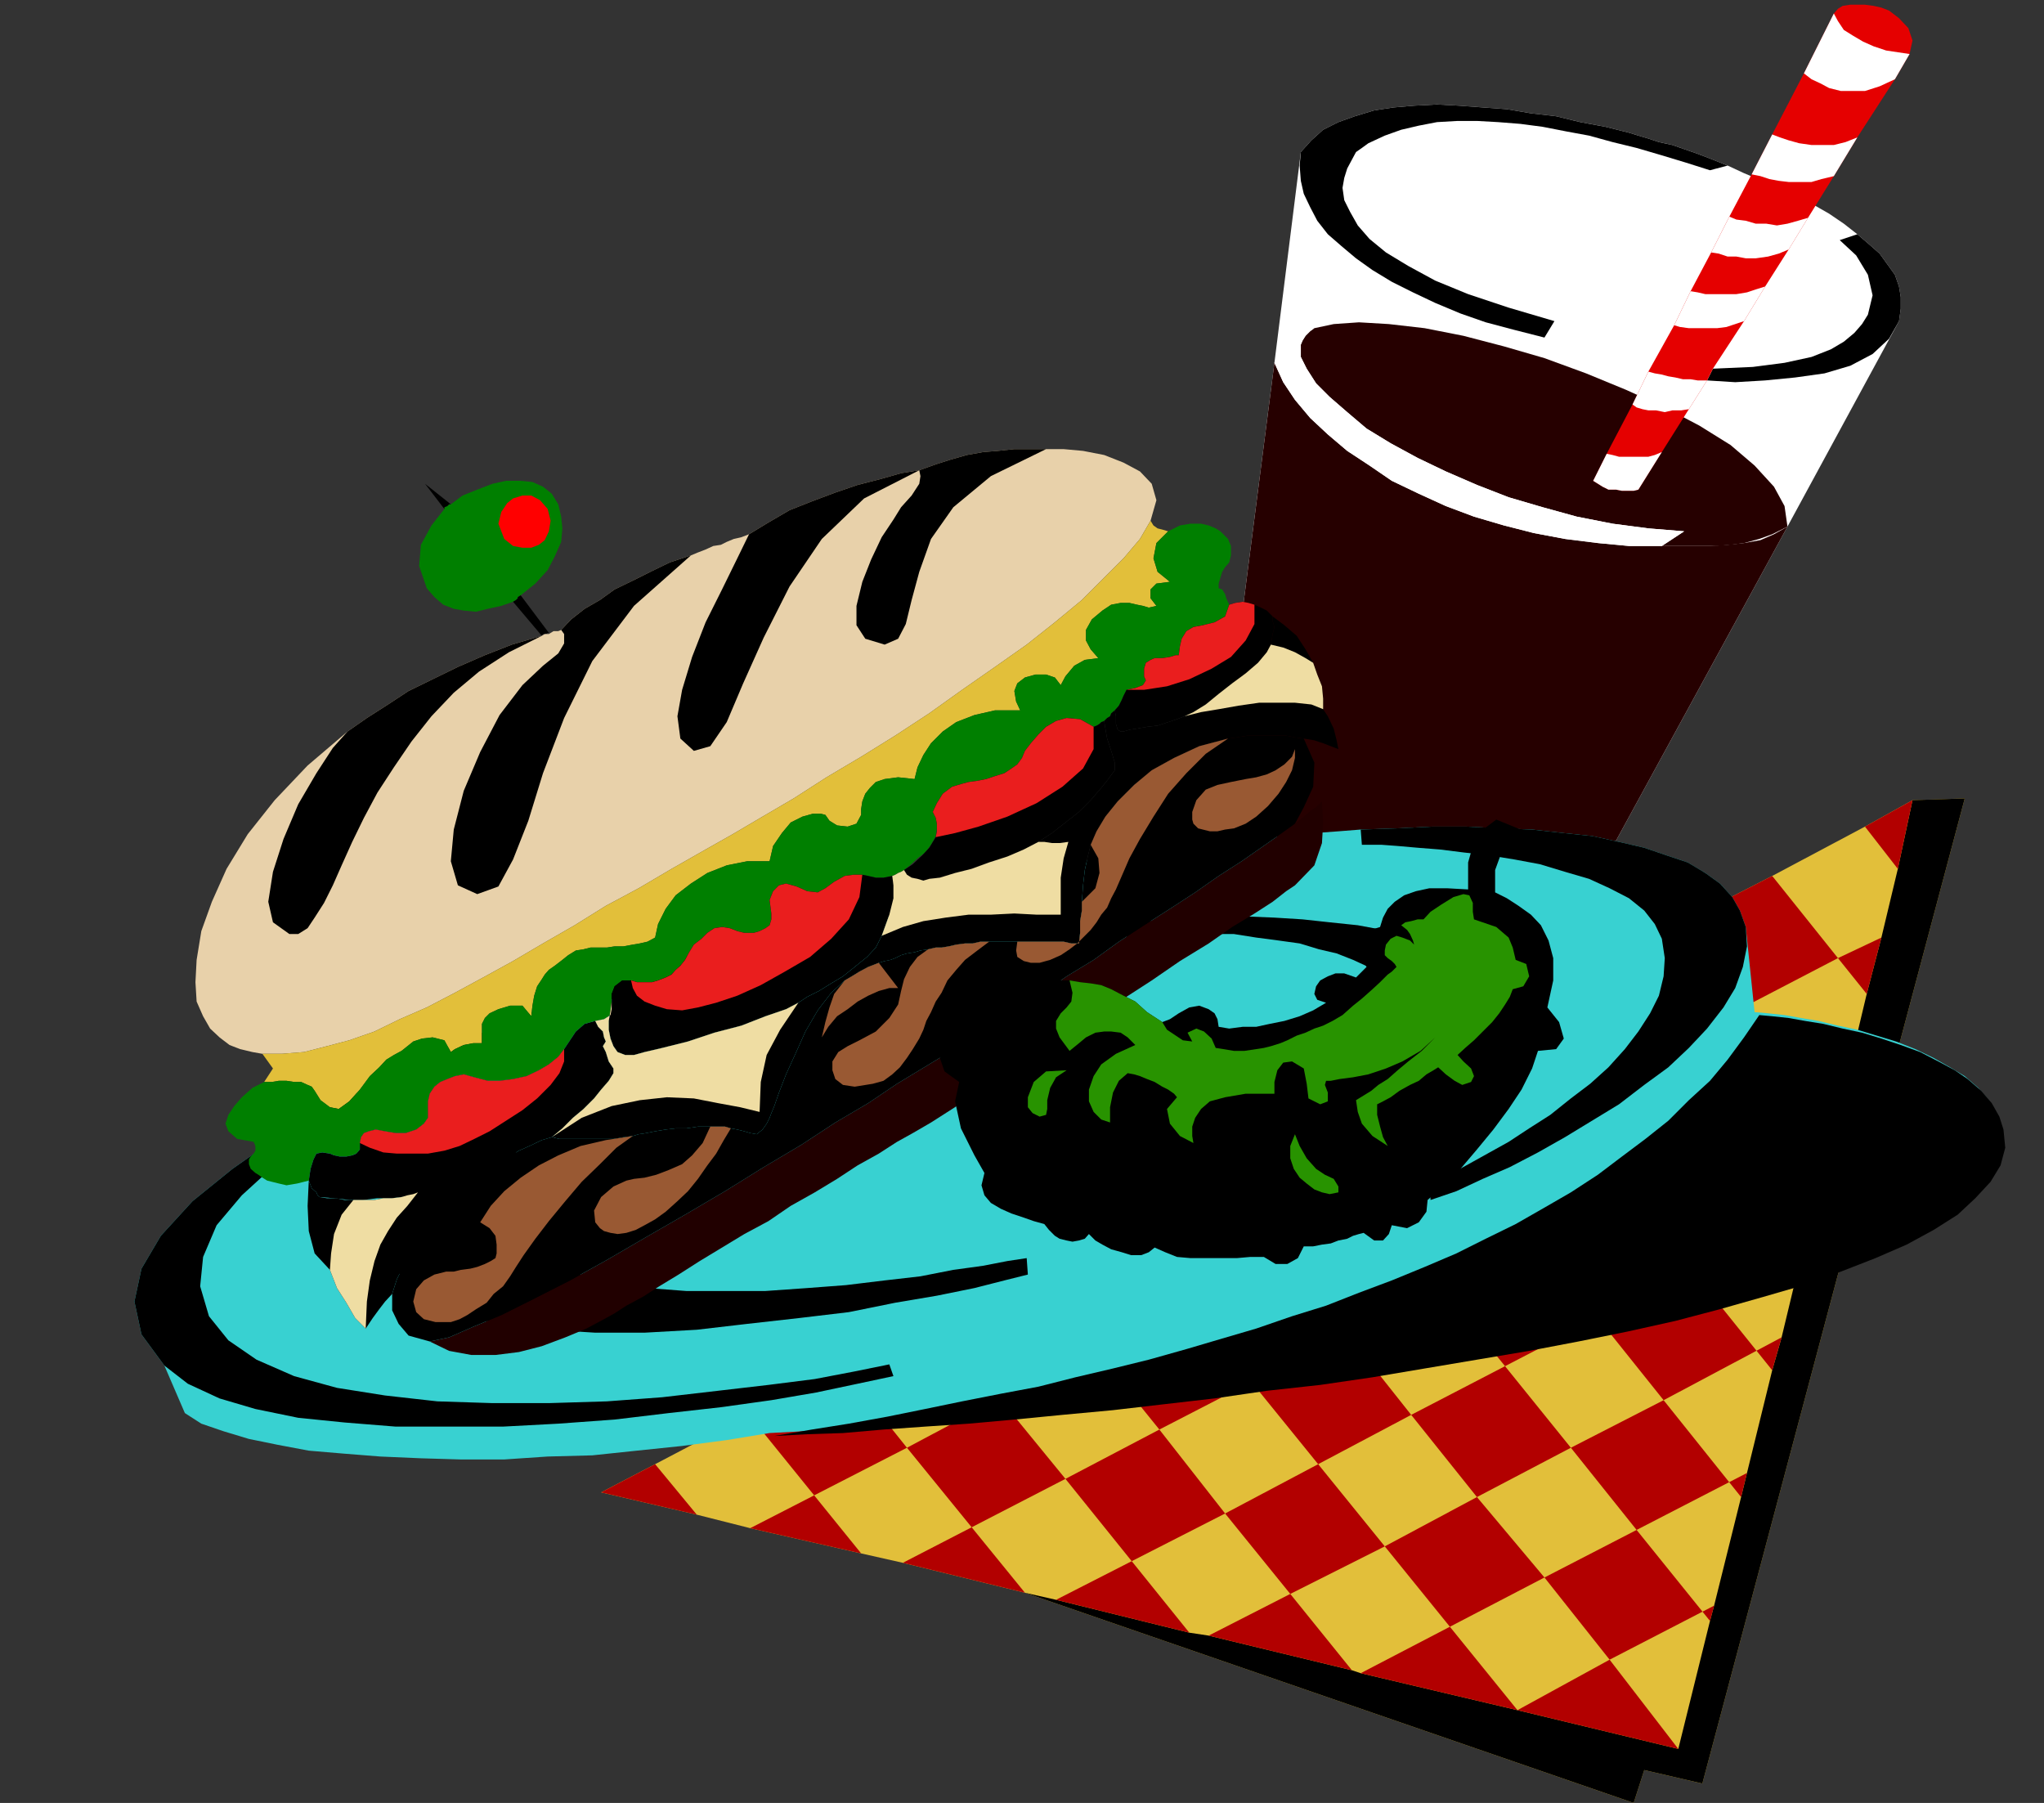 <?xml version="1.0" encoding="UTF-8" standalone="no"?>
<svg
   xmlns:ooo="http://xml.openoffice.org/svg/export"
   xmlns:dc="http://purl.org/dc/elements/1.1/"
   xmlns:cc="http://creativecommons.org/ns#"
   xmlns:rdf="http://www.w3.org/1999/02/22-rdf-syntax-ns#"
   xmlns:svg="http://www.w3.org/2000/svg"
   xmlns="http://www.w3.org/2000/svg"
   xmlns:sodipodi="http://sodipodi.sourceforge.net/DTD/sodipodi-0.dtd"
   xmlns:inkscape="http://www.inkscape.org/namespaces/inkscape"
   version="1.2"
   width="34.82mm"
   height="30.71mm"
   viewBox="0 0 3482 3071"
   preserveAspectRatio="xMidYMid"
   xml:space="preserve"
   id="svg229"
   sodipodi:docname="meal3.svg"
   style="fill-rule:evenodd;stroke-width:28.222;stroke-linejoin:round"
   inkscape:version="0.92.5 (2060ec1f9f, 2020-04-08)"><rect x="0" y="0" width="3482" height="3071" fill="#333333" stroke="none"/><sodipodi:namedview
   pagecolor="#ffffff"
   bordercolor="#666666"
   borderopacity="1"
   objecttolerance="10"
   gridtolerance="10"
   guidetolerance="10"
   inkscape:pageopacity="0"
   inkscape:pageshadow="2"
   inkscape:window-width="664"
   inkscape:window-height="487"
   id="namedview231"
   showgrid="false"
   inkscape:zoom="0.2102413"
   inkscape:cx="65.801576"
   inkscape:cy="58.015746"
   inkscape:window-x="0"
   inkscape:window-y="0"
   inkscape:window-maximized="0"
   inkscape:current-layer="svg229" />
 <defs
   class="ClipPathGroup"
   id="defs8">
  <clipPath
   id="presentation_clip_path"
   clipPathUnits="userSpaceOnUse">
   <rect
   x="0"
   y="0"
   width="21000"
   height="29700"
   id="rect2" />
  </clipPath>
  <clipPath
   id="presentation_clip_path_shrink"
   clipPathUnits="userSpaceOnUse">
   <rect
   x="21"
   y="29"
   width="20958"
   height="29641"
   id="rect5" />
  </clipPath>
 </defs>
 <defs
   class="TextShapeIndex"
   id="defs12">
  <g
   ooo:slide="id1"
   ooo:id-list="id3"
   id="g10" />
 </defs>
 <defs
   class="EmbeddedBulletChars"
   id="defs44">
  <g
   id="bullet-char-template-57356"
   transform="matrix(4.8828125e-4,0,0,-4.8828125e-4,0,0)">
   <path
   d="M 580,1141 1163,571 580,0 -4,571 Z"
   id="path14"
   inkscape:connector-curvature="0" />
  </g>
  <g
   id="bullet-char-template-57354"
   transform="matrix(4.8828125e-4,0,0,-4.8828125e-4,0,0)">
   <path
   d="M 8,1128 H 1137 V 0 H 8 Z"
   id="path17"
   inkscape:connector-curvature="0" />
  </g>
  <g
   id="bullet-char-template-10146"
   transform="matrix(4.8828125e-4,0,0,-4.8828125e-4,0,0)">
   <path
   d="M 174,0 602,739 174,1481 1456,739 Z M 1358,739 309,1346 659,739 Z"
   id="path20"
   inkscape:connector-curvature="0" />
  </g>
  <g
   id="bullet-char-template-10132"
   transform="matrix(4.8828125e-4,0,0,-4.8828125e-4,0,0)">
   <path
   d="M 2015,739 1276,0 H 717 l 543,543 H 174 v 393 h 1086 l -543,545 h 557 z"
   id="path23"
   inkscape:connector-curvature="0" />
  </g>
  <g
   id="bullet-char-template-10007"
   transform="matrix(4.8828125e-4,0,0,-4.8828125e-4,0,0)">
   <path
   d="m 0,-2 c -7,16 -16,29 -25,39 l 381,530 c -94,256 -141,385 -141,387 0,25 13,38 40,38 9,0 21,-2 34,-5 21,4 42,12 65,25 l 27,-13 111,-251 280,301 64,-25 24,25 c 21,-10 41,-24 62,-43 C 886,937 835,863 770,784 769,783 710,716 594,584 L 774,223 c 0,-27 -21,-55 -63,-84 l 16,-20 C 717,90 699,76 672,76 641,76 570,178 457,381 L 164,-76 c -22,-34 -53,-51 -92,-51 -42,0 -63,17 -64,51 -7,9 -10,24 -10,44 0,9 1,19 2,30 z"
   id="path26"
   inkscape:connector-curvature="0" />
  </g>
  <g
   id="bullet-char-template-10004"
   transform="matrix(4.8828125e-4,0,0,-4.8828125e-4,0,0)">
   <path
   d="M 285,-33 C 182,-33 111,30 74,156 52,228 41,333 41,471 c 0,78 14,145 41,201 34,71 87,106 158,106 53,0 88,-31 106,-94 l 23,-176 c 8,-64 28,-97 59,-98 l 735,706 c 11,11 33,17 66,17 42,0 63,-15 63,-46 V 965 c 0,-36 -10,-64 -30,-84 L 442,47 C 390,-6 338,-33 285,-33 Z"
   id="path29"
   inkscape:connector-curvature="0" />
  </g>
  <g
   id="bullet-char-template-9679"
   transform="matrix(4.8828125e-4,0,0,-4.8828125e-4,0,0)">
   <path
   d="M 813,0 C 632,0 489,54 383,161 276,268 223,411 223,592 c 0,181 53,324 160,431 106,107 249,161 430,161 179,0 323,-54 432,-161 108,-107 162,-251 162,-431 0,-180 -54,-324 -162,-431 C 1136,54 992,0 813,0 Z"
   id="path32"
   inkscape:connector-curvature="0" />
  </g>
  <g
   id="bullet-char-template-8226"
   transform="matrix(4.8828125e-4,0,0,-4.8828125e-4,0,0)">
   <path
   d="m 346,457 c -73,0 -137,26 -191,78 -54,51 -81,114 -81,188 0,73 27,136 81,188 54,52 118,78 191,78 73,0 134,-26 185,-79 51,-51 77,-114 77,-187 0,-75 -25,-137 -76,-188 -50,-52 -112,-78 -186,-78 z"
   id="path35"
   inkscape:connector-curvature="0" />
  </g>
  <g
   id="bullet-char-template-8211"
   transform="matrix(4.8828125e-4,0,0,-4.8828125e-4,0,0)">
   <path
   d="M -4,459 H 1135 V 606 H -4 Z"
   id="path38"
   inkscape:connector-curvature="0" />
  </g>
  <g
   id="bullet-char-template-61548"
   transform="matrix(4.8828125e-4,0,0,-4.8828125e-4,0,0)">
   <path
   d="m 173,740 c 0,163 58,303 173,419 116,115 255,173 419,173 163,0 302,-58 418,-173 116,-116 174,-256 174,-419 0,-163 -58,-303 -174,-418 C 1067,206 928,148 765,148 601,148 462,206 346,322 231,437 173,577 173,740 Z"
   id="path41"
   inkscape:connector-curvature="0" />
  </g>
 </defs>
 <g
   id="g49"
   transform="translate(-8759,-13314)">
  <g
   id="id2"
   class="Master_Slide">
   <g
   id="bg-id2"
   class="Background" />
   <g
   id="bo-id2"
   class="BackgroundObjects" />
  </g>
 </g>
 <g
   class="SlideGroup"
   id="g227"
   transform="translate(-8759,-13314)">
  <g
   id="g225">
   <g
   id="container-id1">
    <g
   id="id1"
   class="Slide"
   clip-path="url(#presentation_clip_path)">
     <g
   class="Page"
   id="g221">
      <g
   class="Graphic"
   id="g219">
       <g
   id="id3">
        <rect
   class="BoundingBox"
   x="8759"
   y="13314"
   width="3482"
   height="3071"
   id="rect51"
   style="fill:none;stroke:none" />
        <defs
   id="defs56">
         <clipPath
   id="clip_path_1"
   clipPathUnits="userSpaceOnUse">
          <path
   d="m 8759,13314 h 3481 v 3070 H 8759 Z"
   id="path53"
   inkscape:connector-curvature="0" />
         </clipPath>
        </defs>
        <g
   clip-path="url(#clip_path_1)"
   id="g216">
         <path
   d="m 10505,16027 -208,-51 -71,-16 -189,-43 -91,-23 -163,-38 92,-48 160,-84 157,-84 161,-84 157,-84 160,-84 158,-83 160,-84 155,-82 160,-84 158,-83 157,-84 160,-82 158,-84 81,-45 89,-3 -447,1678 -99,-23 -18,56 z"
   id="path58"
   inkscape:connector-curvature="0"
   style="fill:#e2bf3a;stroke:none" />
         <path
   d="m 11344,16227 -267,-63 -15,-5 -244,-59 -33,-5 -227,-56 -53,-12 1037,358 18,-56 99,23 447,-1678 -89,3 -25,117 -28,117 -25,96 -31,130 -23,84 -35,145 -18,68 -38,158 -16,56 -43,175 -10,41 -46,185 -7,26 -54,218 z"
   id="path60"
   inkscape:connector-curvature="0"
   style="fill:#000000;stroke:none" />
         <path
   d="m 10505,16027 -208,-51 277,-143 -112,-137 -158,84 z"
   id="path62"
   inkscape:connector-curvature="0"
   style="fill:#b20000;stroke:none" />
         <path
   d="m 9946,15894 -163,-38 92,-48 z"
   id="path64"
   inkscape:connector-curvature="0"
   style="fill:#b20000;stroke:none" />
         <path
   d="m 10226,15960 -189,-43 267,-137 -112,-140 -157,84 z"
   id="path66"
   inkscape:connector-curvature="0"
   style="fill:#b20000;stroke:none" />
         <path
   d="m 10510,15472 -157,84 109,140 318,-168 111,140 -157,81 z"
   id="path68"
   inkscape:connector-curvature="0"
   style="fill:#b20000;stroke:none" />
         <path
   d="m 10670,15388 158,-83 112,139 -160,84 z"
   id="path70"
   inkscape:connector-curvature="0"
   style="fill:#b20000;stroke:none" />
         <path
   d="m 10988,15221 155,-82 114,140 -317,165 112,140 157,-84 z"
   id="path72"
   inkscape:connector-curvature="0"
   style="fill:#b20000;stroke:none" />
         <path
   d="m 11303,15055 158,-83 112,139 -316,168 112,140 158,-84 z"
   id="path74"
   inkscape:connector-curvature="0"
   style="fill:#b20000;stroke:none" />
         <path
   d="m 11618,14888 160,-82 112,140 -317,165 111,140 161,-84 z"
   id="path76"
   inkscape:connector-curvature="0"
   style="fill:#b20000;stroke:none" />
         <path
   d="m 11992,14794 25,-117 -81,45 z"
   id="path78"
   inkscape:connector-curvature="0"
   style="fill:#b20000;stroke:none" />
         <path
   d="m 11939,15007 25,-96 -74,35 z"
   id="path80"
   inkscape:connector-curvature="0"
   style="fill:#b20000;stroke:none" />
         <path
   d="m 11832,15434 18,-68 -211,109 -112,-140 157,-84 z"
   id="path82"
   inkscape:connector-curvature="0"
   style="fill:#b20000;stroke:none" />
         <path
   d="m 11885,15221 23,-84 -63,30 z"
   id="path84"
   inkscape:connector-curvature="0"
   style="fill:#b20000;stroke:none" />
         <path
   d="m 11778,15648 16,-56 -201,107 -112,-140 158,-84 z"
   id="path86"
   inkscape:connector-curvature="0"
   style="fill:#b20000;stroke:none" />
         <path
   d="m 11725,15864 10,-41 -188,97 -112,-140 158,-81 z"
   id="path88"
   inkscape:connector-curvature="0"
   style="fill:#b20000;stroke:none" />
         <path
   d="m 11672,16075 7,-26 -178,92 -111,-140 157,-81 z"
   id="path90"
   inkscape:connector-curvature="0"
   style="fill:#b20000;stroke:none" />
         <path
   d="m 11481,15559 -318,165 112,140 160,-84 -226,-280 160,-81 z"
   id="path92"
   inkscape:connector-curvature="0"
   style="fill:#b20000;stroke:none" />
         <path
   d="m 11052,15584 111,140 -317,168 111,137 161,-81 -227,-280 z"
   id="path94"
   inkscape:connector-curvature="0"
   style="fill:#b20000;stroke:none" />
         <path
   d="m 11344,16227 -267,-63 313,-163 -115,-137 -157,84 z"
   id="path96"
   inkscape:connector-curvature="0"
   style="fill:#b20000;stroke:none" />
         <path
   d="m 11062,16159 -244,-59 139,-71 z"
   id="path98"
   inkscape:connector-curvature="0"
   style="fill:#b20000;stroke:none" />
         <path
   d="m 10558,16039 227,56 -211,-262 160,-84 112,143 z"
   id="path100"
   inkscape:connector-curvature="0"
   style="fill:#b20000;stroke:none" />
         <path
   d="m 11344,16227 274,66 -117,-152 z"
   id="path102"
   inkscape:connector-curvature="0"
   style="fill:#b20000;stroke:none" />
         <path
   d="m 10802,14928 128,-996 45,-359 18,-20 20,-18 26,-13 28,-10 33,-10 33,-5 35,-3 39,-2 38,2 40,3 41,3 41,7 43,5 41,10 43,8 40,10 16,5 17,5 18,6 23,5 20,7 23,8 26,10 25,10 28,13 31,13 28,12 30,13 28,15 28,16 25,17 23,18 21,18 17,15 13,18 13,18 7,20 3,18 v 20 l -3,21 -190,350 -475,870 -28,10 -33,5 -33,3 -36,2 -36,-2 -38,-5 -35,-8 -38,-8 -39,-12 -35,-13 -36,-15 -33,-18 -30,-21 -28,-22 -26,-23 z"
   id="path104"
   inkscape:connector-curvature="0"
   style="fill:#ffffff;stroke:none" />
         <path
   d="m 11590,14244 h 28 28 28 l 28,-2 28,-3 28,-5 23,-10 23,-13 -475,870 -28,10 -33,5 -33,3 -36,2 -36,-2 -38,-5 -35,-8 -38,-8 -39,-12 -35,-13 -36,-15 -33,-18 -30,-21 -28,-22 -26,-23 -23,-26 128,-996 15,33 20,30 26,31 30,28 33,28 38,25 38,26 46,22 46,21 48,18 51,15 51,13 53,10 56,7 53,5 z"
   id="path106"
   inkscape:connector-curvature="0"
   style="fill:#260000;stroke:none" />
         <path
   d="m 11590,14244 h 33 31 28 l 25,-2 23,-3 26,-7 22,-8 26,-13 -5,-35 -18,-33 -33,-36 -41,-35 -53,-33 -59,-31 -66,-30 -68,-28 -71,-26 -69,-20 -69,-18 -66,-13 -61,-7 -51,-3 -43,3 -33,7 -7,5 -8,8 -5,8 -3,7 v 21 l 10,20 16,25 23,23 30,26 33,28 41,25 46,25 48,23 53,23 54,21 58,17 58,16 61,12 61,8 61,5 z"
   id="path108"
   inkscape:connector-curvature="0"
   style="fill:#260000;stroke:none" />
         <path
   d="m 10930,13932 15,33 20,30 26,31 30,28 33,28 38,25 38,26 46,22 46,21 48,18 51,15 51,13 53,10 56,7 53,5 h 56 l 38,-25 -61,-5 -61,-8 -61,-12 -58,-16 -58,-17 -54,-21 -53,-23 -48,-23 -46,-25 -41,-25 -33,-28 -30,-26 -23,-23 -16,-25 -10,-20 v -21 l 3,-7 5,-8 8,-8 7,-5 -18,8 -20,10 -18,18 z"
   id="path110"
   inkscape:connector-curvature="0"
   style="fill:#ffffff;stroke:none" />
         <path
   d="m 10975,13573 18,-20 20,-18 26,-13 28,-10 33,-10 33,-5 35,-3 39,-2 38,2 40,3 41,3 41,7 43,5 41,10 43,8 40,10 16,5 17,5 18,6 23,5 20,7 23,8 26,10 25,10 -30,8 -41,-13 -43,-13 -41,-12 -41,-10 -40,-11 -38,-7 -41,-8 -38,-5 -38,-3 -36,-2 h -33 l -35,2 -31,6 -30,7 -28,10 -28,13 -11,8 -10,7 -7,13 -8,15 -5,16 -3,17 3,21 10,20 13,23 20,23 28,23 38,23 46,25 56,23 69,23 78,23 -17,28 -51,-13 -49,-13 -43,-15 -43,-18 -38,-18 -36,-18 -33,-20 -28,-20 -25,-21 -23,-20 -18,-23 -12,-23 -11,-23 -5,-22 -2,-26 z"
   id="path112"
   inkscape:connector-curvature="0"
   style="fill:#000000;stroke:none" />
         <path
   d="m 11667,13962 10,-20 68,-3 54,-7 46,-10 33,-13 22,-13 18,-15 13,-15 10,-16 8,-33 -8,-35 -20,-33 -28,-26 30,-10 21,18 17,15 13,18 13,18 7,20 3,18 v 20 l -3,21 -17,30 -28,26 -38,20 -44,13 -50,7 -51,5 -51,3 z"
   id="path114"
   inkscape:connector-curvature="0"
   style="fill:#000000;stroke:none" />
         <path
   d="m 11473,14133 23,-46 44,-84 27,-56 44,-79 28,-58 35,-66 31,-61 38,-72 35,-68 54,-104 51,-102 7,-8 8,-5 13,-2 h 12 13 l 15,2 13,3 13,5 17,13 16,17 7,21 -5,23 -25,43 -64,99 -40,66 -44,71 -33,54 -40,63 -36,59 -53,81 -10,20 -31,49 -46,73 -40,64 -8,2 h -10 -10 l -10,-2 h -13 l -10,-5 -8,-5 z"
   id="path116"
   inkscape:connector-curvature="0"
   style="fill:#e50000;stroke:none" />
         <path
   d="m 11883,13337 -51,102 13,10 15,7 15,8 20,5 h 21 20 l 25,-8 26,-12 25,-43 -20,-3 -20,-3 -21,-7 -18,-8 -17,-10 -16,-10 -10,-15 z"
   id="path118"
   inkscape:connector-curvature="0"
   style="fill:#ffffff;stroke:none" />
         <path
   d="m 11923,13548 -40,66 -21,5 -17,5 h -18 -21 l -17,-2 -16,-3 -15,-5 -15,-3 35,-68 13,5 15,5 18,5 21,3 h 17 21 l 20,-5 z"
   id="path120"
   inkscape:connector-curvature="0"
   style="fill:#ffffff;stroke:none" />
         <path
   d="m 11766,13802 -16,5 -15,5 -18,3 h -17 -18 -18 l -13,-3 -12,-2 -28,58 10,3 15,2 h 15 16 17 l 16,-2 15,-5 15,-5 z"
   id="path122"
   inkscape:connector-curvature="0"
   style="fill:#ffffff;stroke:none" />
         <path
   d="m 11839,13685 -17,5 -18,5 -18,3 -18,-3 h -18 l -17,-5 -16,-2 -12,-5 -31,61 13,2 15,5 h 15 l 16,3 h 17 l 21,-3 18,-5 17,-7 z"
   id="path124"
   inkscape:connector-curvature="0"
   style="fill:#ffffff;stroke:none" />
         <path
   d="m 11667,13962 -31,49 -13,2 h -15 l -13,3 -15,-3 h -13 l -10,-2 -10,-3 -7,-5 27,-56 11,3 12,2 11,3 12,2 13,3 h 13 l 12,2 z"
   id="path126"
   inkscape:connector-curvature="0"
   style="fill:#ffffff;stroke:none" />
         <path
   d="m 11590,14084 -40,64 -8,2 h -10 -10 l -10,-2 h -13 l -10,-5 -8,-5 -8,-5 23,-46 10,2 11,3 h 12 13 13 12 l 11,-3 z"
   id="path128"
   inkscape:connector-curvature="0"
   style="fill:#ffffff;stroke:none" />
         <path
   d="m 9039,15640 -39,-53 -12,-56 12,-56 33,-56 54,-59 68,-55 84,-59 94,-53 102,-54 109,-51 115,-48 114,-43 114,-41 110,-35 104,-31 94,-25 28,-8 28,-7 30,-8 33,-5 34,-8 33,-7 35,-6 36,-7 35,-8 38,-5 39,-8 38,-7 38,-5 38,-5 41,-8 38,-5 40,-5 41,-5 41,-3 40,-5 38,-2 41,-5 41,-3 38,-3 61,-2 61,-3 h 58 l 59,3 53,2 54,6 48,5 46,10 43,10 38,13 36,12 30,18 25,18 21,23 13,23 10,28 15,145 23,2 28,3 28,5 30,5 33,8 33,7 33,10 33,10 33,13 31,15 28,16 25,15 23,20 18,21 13,22 7,23 3,31 -10,30 -16,28 -25,28 -33,28 -38,26 -48,25 -54,23 -58,23 -64,23 -68,20 -74,20 -76,21 -82,18 -81,17 -86,16 -89,15 -87,15 -91,15 -89,13 -89,10 -92,13 -86,10 -87,10 -86,8 -81,8 -79,7 -74,5 -71,5 -69,5 -61,3 -56,3 -73,12 -76,10 -77,8 -76,8 -76,2 -74,5 h -74 l -68,-2 -69,-3 -63,-5 -59,-5 -53,-10 -49,-10 -43,-13 -38,-13 -28,-18 z"
   id="path130"
   inkscape:connector-curvature="0"
   style="fill:#38d1d1;stroke:none" />
         <path
   d="m 11756,15043 22,2 28,3 28,5 31,5 33,8 33,7 33,10 33,11 33,12 31,16 28,15 22,15 23,20 18,21 13,23 7,22 3,31 -8,30 -17,28 -26,28 -30,28 -41,26 -46,25 -53,23 -59,23 -63,23 -69,20 -74,21 -76,20 -81,18 -84,17 -84,16 -89,15 -89,15 -89,15 -89,13 -91,10 -89,13 -87,10 -86,10 -86,8 -82,8 -78,7 -74,5 -71,5 -69,6 -61,2 -56,3 64,-11 63,-10 66,-12 64,-13 63,-13 66,-13 64,-12 63,-16 64,-15 61,-15 64,-18 61,-18 58,-17 61,-21 58,-18 56,-22 56,-21 56,-23 54,-23 50,-25 51,-25 49,-28 45,-26 46,-30 41,-31 40,-30 39,-31 35,-35 36,-33 30,-36 28,-38 z"
   id="path132"
   inkscape:connector-curvature="0"
   style="fill:#000000;stroke:none" />
         <path
   d="m 9039,15640 -39,-53 -12,-56 12,-56 33,-56 54,-59 68,-55 84,-59 94,-53 102,-54 109,-51 115,-48 114,-43 114,-41 110,-35 104,-31 94,-25 28,-8 28,-7 30,-8 33,-5 34,-8 33,-7 35,-6 36,-7 -8,30 -91,18 -102,23 -107,28 -112,30 -114,36 -114,41 -112,40 -107,46 -104,46 -94,51 -84,48 -74,51 -58,53 -43,51 -23,54 -5,50 15,51 33,41 48,33 64,28 73,20 82,13 89,10 94,3 h 96 l 99,-3 94,-7 95,-11 86,-10 79,-10 68,-13 59,-12 7,20 -61,13 -71,15 -76,13 -86,12 -89,10 -92,11 -96,7 -94,5 h -92 -91 l -87,-7 -79,-8 -73,-15 -61,-18 -54,-25 z"
   id="path134"
   inkscape:connector-curvature="0"
   style="fill:#000000;stroke:none" />
         <path
   d="m 11077,14727 61,-2 61,-3 h 58 l 59,3 53,2 54,6 48,5 46,10 43,10 38,13 36,12 30,18 25,18 21,23 13,23 10,28 2,33 -7,35 -13,36 -20,33 -28,36 -31,33 -35,33 -41,30 -43,33 -46,28 -46,28 -46,26 -48,25 -46,20 -45,21 -44,15 -2,-25 30,-16 33,-18 36,-20 36,-20 35,-23 36,-23 35,-28 33,-25 31,-28 28,-31 23,-30 20,-31 15,-30 8,-33 2,-31 -5,-33 -12,-25 -18,-23 -26,-21 -33,-17 -35,-16 -41,-12 -43,-13 -43,-8 -43,-7 -44,-5 -40,-5 -38,-3 -34,-3 -27,-2 h -21 -13 z"
   id="path136"
   inkscape:connector-curvature="0"
   style="fill:#000000;stroke:none" />
         <path
   d="m 9760,15129 -61,31 -63,35 -64,41 -58,43 -48,46 -36,46 -13,48 10,48 28,38 44,28 53,23 66,15 74,8 81,5 h 84 l 89,-5 86,-10 89,-10 84,-10 79,-16 71,-12 64,-13 51,-13 40,-10 -2,-28 -33,5 -41,8 -51,7 -56,11 -61,7 -66,8 -66,5 -71,5 h -69 -66 l -66,-5 -58,-8 -56,-15 -46,-18 -41,-25 -28,-31 -17,-38 v -40 l 10,-36 23,-38 25,-33 30,-28 31,-23 25,-15 z"
   id="path138"
   inkscape:connector-curvature="0"
   style="fill:#000000;stroke:none" />
         <path
   d="m 10683,14888 33,-5 36,-3 40,-3 h 43 l 46,-2 49,2 48,3 46,5 48,5 43,8 43,7 38,13 33,13 28,15 23,15 16,21 10,23 2,25 -2,28 -10,33 -21,33 -28,33 -40,33 -54,33 -28,-10 26,-20 20,-23 13,-23 7,-23 3,-23 -3,-25 -7,-23 -13,-26 -10,-15 -13,-13 -18,-12 -17,-13 -23,-13 -26,-12 -28,-11 -30,-7 -33,-10 -36,-5 -38,-5 -38,-6 h -43 -46 -46 l -48,6 z"
   id="path140"
   inkscape:connector-curvature="0"
   style="fill:#000000;stroke:none" />
         <path
   d="m 9516,14181 v -3 l 5,-2 3,-3 h 3 l 20,-15 25,-10 26,-10 23,-5 h 25 l 20,2 18,8 15,12 11,18 5,21 2,20 -2,23 -11,25 -12,23 -21,23 -25,20 -5,3 v 2 l -3,3 -5,3 -20,7 -23,5 -20,5 -21,-2 -17,-3 -18,-7 -15,-13 -13,-15 -13,-38 3,-36 18,-33 z"
   id="path142"
   inkscape:connector-curvature="0"
   style="fill:#007f00;stroke:none" />
         <path
   d="m 9618,14232 -10,-26 5,-20 10,-15 10,-8 16,-5 h 15 l 15,8 13,15 5,20 -3,18 -7,15 -10,8 -13,5 h -15 l -16,-3 z"
   id="path144"
   inkscape:connector-curvature="0"
   style="fill:#ff0000;stroke:none" />
         <path
   d="m 9633,14339 5,-3 3,-3 v -2 l 5,-3 48,64 h -2 l -3,2 h -5 l -2,3 z"
   id="path146"
   inkscape:connector-curvature="0"
   style="fill:#000000;stroke:none" />
         <path
   d="m 9527,14173 h -3 l -3,3 -5,2 v 3 l -33,-43 z"
   id="path148"
   inkscape:connector-curvature="0"
   style="fill:#000000;stroke:none" />
         <path
   d="m 9351,14560 33,-23 36,-23 35,-23 41,-20 43,-21 46,-20 46,-18 51,-15 5,-3 h 2 5 l 3,-2 5,-3 h 2 6 l 5,-2 17,-18 23,-18 26,-15 25,-18 31,-15 30,-15 33,-16 36,-12 12,-5 13,-5 13,-6 13,-2 10,-5 12,-5 13,-3 13,-5 33,-20 36,-21 38,-15 40,-15 38,-13 39,-10 35,-10 31,-5 28,-10 25,-8 28,-8 28,-5 25,-2 28,-3 h 26 28 30 l 33,3 36,7 33,13 28,15 20,21 8,28 -10,35 -18,31 -28,33 -33,33 -38,38 -46,38 -48,38 -54,38 -56,39 -56,40 -58,38 -58,36 -59,35 -56,36 -53,31 -51,30 -46,26 -58,33 -56,33 -56,30 -53,33 -54,31 -51,30 -51,28 -48,26 -48,25 -46,20 -43,21 -43,15 -38,10 -39,10 -38,3 h -33 l -17,-3 -21,-5 -18,-7 -17,-13 -16,-15 -12,-21 -11,-25 -2,-33 2,-38 8,-49 18,-50 25,-56 36,-59 46,-58 56,-59 z"
   id="path150"
   inkscape:connector-curvature="0"
   style="fill:#e8d1aa;stroke:none" />
         <path
   d="m 9491,15599 33,-7 41,-18 48,-20 56,-28 61,-31 63,-35 67,-39 66,-38 68,-40 66,-41 64,-38 58,-38 56,-33 49,-33 43,-26 33,-20 28,-18 30,-20 36,-21 38,-25 41,-25 40,-28 46,-28 43,-31 43,-28 44,-28 43,-28 40,-28 39,-25 33,-23 33,-23 25,-18 15,-12 13,-11 10,-7 8,-8 2,36 -2,35 -13,38 -33,34 -15,10 -23,18 -31,20 -38,23 -40,28 -49,30 -48,33 -51,33 -51,33 -53,33 -51,33 -48,33 -46,28 -40,26 -36,23 -31,18 -27,15 -31,20 -36,20 -35,23 -38,23 -41,23 -38,26 -41,22 -38,23 -38,23 -36,23 -33,20 -28,18 -28,15 -20,13 -18,10 -30,16 -36,15 -40,15 -39,10 -40,5 h -41 l -38,-7 z"
   id="path152"
   inkscape:connector-curvature="0"
   style="fill:#210000;stroke:none" />
         <path
   d="m 10325,14115 -31,5 -35,10 -39,10 -38,13 -40,15 -38,15 -36,21 -33,20 -20,41 -26,53 -28,56 -23,59 -17,56 -8,45 5,38 23,21 28,-8 28,-41 28,-66 35,-78 44,-87 55,-81 72,-69 z"
   id="path154"
   inkscape:connector-curvature="0"
   style="fill:#000000;stroke:none" />
         <path
   d="m 9682,14397 -51,15 -46,18 -46,20 -43,21 -41,20 -35,23 -36,23 -33,23 -25,28 -28,43 -31,53 -25,59 -18,56 -8,51 8,35 28,20 h 15 l 16,-10 12,-18 16,-25 15,-30 15,-34 18,-40 20,-41 23,-43 28,-43 30,-44 34,-43 38,-40 43,-36 51,-33 z"
   id="path156"
   inkscape:connector-curvature="0"
   style="fill:#000000;stroke:none" />
         <path
   d="m 9936,14260 -36,12 -33,16 -30,15 -31,15 -25,18 -26,15 -23,18 -17,18 5,7 v 16 l -10,17 -26,21 -35,33 -39,51 -33,63 -28,66 -17,66 -5,54 12,41 33,15 36,-13 25,-46 26,-66 25,-81 36,-94 48,-97 71,-94 z"
   id="path158"
   inkscape:connector-curvature="0"
   style="fill:#000000;stroke:none" />
         <path
   d="m 10541,14079 h -28 -26 l -28,3 -25,2 -28,5 -28,8 -25,8 -28,10 2,10 -2,13 -13,20 -18,20 -13,21 -20,30 -18,38 -15,38 -10,41 v 33 l 15,23 33,10 23,-10 13,-25 10,-41 13,-48 20,-56 38,-54 64,-53 z"
   id="path160"
   inkscape:connector-curvature="0"
   style="fill:#000000;stroke:none" />
         <path
   d="m 10719,14201 -18,31 -28,33 -33,33 -38,38 -46,38 -48,38 -54,38 -56,39 -56,40 -58,38 -58,36 -59,35 -56,36 -53,31 -51,30 -46,26 -58,33 -56,33 -56,30 -53,33 -54,31 -51,30 -51,28 -48,26 -48,25 -46,20 -43,21 -43,15 -38,10 -39,10 -38,3 h -33 l 18,25 -15,23 h 13 l 12,-2 h 13 l 13,2 h 12 l 11,5 7,3 5,7 10,16 16,12 15,3 18,-13 18,-20 17,-23 16,-15 12,-13 13,-8 13,-7 10,-8 10,-8 15,-5 18,-2 20,5 11,20 7,-5 15,-7 16,-3 h 15 v -18 -15 l 5,-10 8,-8 15,-7 20,-6 h 21 l 15,18 2,-18 3,-17 5,-16 8,-12 5,-8 7,-8 10,-7 13,-10 10,-8 13,-8 13,-2 12,-3 h 13 15 l 13,-2 h 15 l 16,-3 12,-2 13,-3 13,-7 5,-23 13,-26 17,-23 26,-20 28,-18 33,-13 35,-7 h 38 l 6,-26 15,-22 15,-18 20,-10 18,-5 h 13 l 8,2 7,10 13,8 18,2 15,-5 8,-15 v -10 l 2,-13 5,-13 8,-10 10,-10 15,-5 23,-3 28,3 5,-20 10,-21 13,-20 20,-20 23,-16 31,-12 35,-8 h 43 l -7,-15 -3,-18 5,-13 13,-10 18,-5 h 18 l 15,5 10,13 8,-15 15,-18 18,-10 23,-3 -13,-15 -8,-15 v -18 l 10,-18 18,-15 15,-10 16,-3 h 15 l 13,3 10,2 10,3 13,-3 -10,-13 v -15 l 10,-10 23,-3 -21,-17 -7,-23 5,-26 20,-20 -10,-3 -8,-2 -7,-5 z"
   id="path162"
   inkscape:connector-curvature="0"
   style="fill:#e2bf3a;stroke:none" />
         <path
   d="m 10749,14219 -20,20 -5,26 7,23 21,17 -23,3 -10,10 v 15 l 10,13 -13,3 -10,-3 -10,-2 -13,-3 h -15 l -16,3 -15,10 -18,15 -10,18 v 18 l 8,15 13,15 -23,3 -18,10 -15,18 -8,15 -10,-13 -15,-5 h -18 l -18,5 -13,10 -5,13 3,18 7,15 h -43 l -35,8 -31,12 -23,16 -20,20 -13,20 -10,21 -5,20 -28,-3 -23,3 -15,5 -10,10 -8,10 -5,13 -2,13 v 10 l -8,15 -15,5 -18,-2 -13,-8 -7,-10 -8,-2 h -13 l -18,5 -20,10 -15,18 -15,22 -6,26 h -38 l -35,7 -33,13 -28,18 -26,20 -17,23 -13,26 -5,23 -13,7 -13,3 -12,2 -16,3 h -15 l -13,2 h -15 -13 l -12,3 -13,2 -13,8 -10,8 -13,10 -10,7 -7,8 -5,8 -8,12 -5,16 -3,17 -2,18 -15,-18 h -21 l -20,6 -15,7 -8,8 -5,10 v 15 18 h -15 l -16,3 -15,7 -7,5 -11,-20 -20,-5 -18,2 -15,5 -10,8 -10,8 -13,7 -13,8 -12,13 -16,15 -17,23 -18,20 -18,13 -15,-3 -16,-12 -10,-16 -5,-7 -7,-3 -11,-5 h -12 l -13,-2 h -13 l -12,2 h -13 l -20,10 -18,16 -13,15 -10,15 -5,15 5,13 15,13 28,5 3,7 v 8 l -3,5 -5,5 -3,5 v 8 l 3,8 8,7 5,3 7,5 8,5 8,2 12,3 13,3 18,-3 20,-5 3,-20 5,-16 5,-10 10,-2 13,2 7,3 10,2 h 11 l 10,-2 7,-3 6,-7 v -11 l 2,-10 5,-7 8,-3 12,-3 16,3 18,3 h 17 l 18,-6 13,-10 7,-10 v -8 -10 -10 l 3,-13 8,-12 10,-8 12,-5 13,-5 15,-3 18,5 23,6 h 20 l 23,-3 23,-5 21,-10 17,-10 16,-13 10,-13 10,-15 10,-15 15,-13 18,-5 15,-3 11,-7 2,-10 v -13 -13 l 5,-13 13,-10 h 15 l 10,3 h 13 13 l 10,-3 13,-5 10,-5 7,-8 8,-7 8,-10 7,-13 8,-13 13,-10 10,-10 12,-8 13,-2 13,2 13,5 12,3 h 16 l 10,-3 10,-5 7,-5 3,-10 v -10 l -3,-23 6,-15 10,-10 12,-3 18,5 18,8 18,2 13,-7 15,-11 18,-10 15,-2 h 15 l 10,2 13,3 h 13 l 15,-3 5,-2 5,-3 5,-2 5,-3 10,-8 13,-12 13,-10 10,-13 8,-15 2,-13 v -15 l -7,-13 7,-15 10,-16 16,-12 17,-5 11,-3 15,-2 15,-3 15,-5 16,-5 12,-8 10,-7 8,-11 5,-12 10,-13 13,-15 13,-13 17,-10 18,-5 23,2 23,13 5,-2 5,-3 3,-3 5,-2 5,-5 5,-3 2,-5 6,-5 7,-8 5,-10 3,-7 5,-10 15,-3 13,-5 5,-8 -3,-7 v -13 l 3,-10 8,-5 7,-3 h 13 l 13,-2 10,-3 h 5 l 2,-15 3,-13 8,-13 12,-7 16,-3 20,-5 18,-10 7,-20 -5,-11 -2,-7 -5,-8 -6,-2 v -8 l 3,-10 3,-10 5,-8 7,-8 3,-12 v -16 l -5,-12 -5,-5 -8,-8 -8,-5 -12,-5 -13,-3 h -18 l -18,3 z"
   id="path164"
   inkscape:connector-curvature="0"
   style="fill:#007f00;stroke:none" />
         <path
   d="m 10640,14542 -5,2 -3,3 -5,3 -5,2 -23,-13 -23,-2 -18,5 -17,10 -13,13 -13,15 -10,13 -5,12 -8,11 -10,7 -12,8 -16,5 -15,5 -15,3 -15,2 -11,3 -17,5 -16,12 -10,16 -7,15 5,10 2,10 v 13 l -2,10 -11,18 -12,13 -16,15 -15,10 5,8 8,5 10,2 10,3 10,-3 18,-2 26,-8 28,-7 30,-11 31,-10 28,-12 25,-13 23,-15 23,-18 23,-18 20,-20 18,-21 12,-15 11,-15 v -13 l -6,-20 -7,-21 -3,-17 z"
   id="path166"
   inkscape:connector-curvature="0"
   style="fill:#000000;stroke:none" />
         <path
   d="m 9773,15053 -18,5 -15,13 -10,15 -10,15 -10,13 -16,13 -17,10 -21,10 -23,5 -23,3 h -20 l -23,-6 -18,-5 -15,3 -13,5 -12,5 -10,8 -8,12 -3,13 v 10 10 8 l -7,10 -13,10 -18,6 h -17 l -18,-3 -16,-3 -12,3 -8,3 -5,7 -2,10 v 11 l -6,7 -7,3 -10,2 h -11 l -10,-2 -7,-3 -13,-2 -10,2 -5,10 -5,16 -3,20 5,13 8,7 2,5 3,3 25,2 26,3 h 23 l 25,-3 h 23 l 18,-2 17,-5 11,-3 10,-2 13,-5 15,-3 12,-5 16,-3 12,-5 13,-2 10,-3 10,-5 13,-7 13,-11 18,-10 17,-10 18,-8 21,-10 17,-5 18,-15 18,-18 18,-15 18,-18 12,-15 13,-15 8,-13 v -8 l -8,-12 -5,-16 -5,-10 5,-8 -3,-7 -2,-10 -8,-8 z"
   id="path168"
   inkscape:connector-curvature="0"
   style="fill:#000000;stroke:none" />
         <path
   d="m 10279,14806 -15,3 h -13 l -13,-3 -10,-2 h -15 l -15,2 -18,10 -15,11 -13,7 -18,-2 -18,-8 -18,-5 -12,3 -10,10 -6,15 3,23 v 10 l -3,10 -7,5 -10,5 -10,3 h -16 l -12,-3 -13,-5 -13,-2 -13,2 -12,8 -10,10 -13,10 -8,13 -7,13 -8,10 -8,7 -7,8 -10,5 -13,5 -10,3 h -13 -13 l -10,-3 h -15 l -13,10 -5,13 v 13 l -2,15 -3,18 v 15 l 3,15 5,13 7,10 13,5 h 15 l 18,-5 30,-7 44,-11 45,-15 46,-12 41,-16 35,-12 21,-11 15,-10 20,-10 21,-13 20,-12 20,-16 21,-17 15,-16 10,-20 13,-36 7,-28 v -22 z"
   id="path170"
   inkscape:connector-curvature="0"
   style="fill:#000000;stroke:none" />
         <path
   d="m 10896,14344 -10,-3 -10,-2 -13,2 -10,3 -7,20 -18,10 -20,5 -16,3 -12,7 -8,13 -3,13 -2,15 h -5 l -10,3 -13,2 h -13 l -7,3 -8,5 -3,10 v 13 l 3,7 -5,8 -13,5 -15,3 -5,10 -3,7 -5,10 -7,8 2,10 v 13 l 3,10 5,3 h 5 l 10,-3 13,-2 17,-3 18,-2 18,-6 15,-5 13,-5 15,-7 21,-13 22,-18 23,-18 23,-17 21,-18 15,-18 7,-13 3,-18 3,-12 -3,-10 v -8 l -5,-5 -5,-5 -10,-5 z"
   id="path172"
   inkscape:connector-curvature="0"
   style="fill:#000000;stroke:none" />
         <path
   d="m 10622,14552 -23,-13 -23,-2 -18,5 -17,10 -13,13 -13,15 -10,13 -5,12 -8,11 -10,7 -12,8 -16,5 -15,5 -15,3 -15,2 -11,3 -17,5 -16,12 -10,16 -7,15 5,10 2,10 v 13 l -2,10 33,-7 40,-11 49,-17 50,-23 44,-28 35,-31 18,-33 z"
   id="path174"
   inkscape:connector-curvature="0"
   style="fill:#ea1e1e;stroke:none" />
         <path
   d="m 9720,15101 -10,13 -16,13 -17,10 -21,10 -23,5 -23,3 h -20 l -23,-6 -18,-5 -15,3 -13,5 -12,5 -10,8 -8,12 -3,13 v 10 10 8 l -7,10 -13,10 -18,6 h -17 l -18,-3 -16,-3 -12,3 -8,3 -5,7 -2,10 17,8 23,8 23,2 h 28 25 l 28,-5 26,-8 25,-12 26,-13 28,-18 28,-18 25,-20 23,-23 15,-20 8,-20 z"
   id="path176"
   inkscape:connector-curvature="0"
   style="fill:#ea1e1e;stroke:none" />
         <path
   d="m 10228,14804 h -15 l -15,2 -18,10 -15,11 -13,7 -18,-2 -18,-8 -18,-5 -12,3 -10,10 -6,15 3,23 v 10 l -3,10 -7,5 -10,5 -10,3 h -16 l -12,-3 -13,-5 -13,-2 -13,2 -12,8 -10,10 -13,10 -8,13 -7,13 -8,10 -8,7 -7,8 -10,5 -13,5 -10,3 h -13 -13 l -10,-3 3,13 7,13 13,10 18,7 20,6 26,2 27,-5 31,-8 36,-12 40,-18 41,-23 43,-25 36,-31 30,-33 18,-38 z"
   id="path178"
   inkscape:connector-curvature="0"
   style="fill:#ea1e1e;stroke:none" />
         <path
   d="m 10896,14344 -10,-3 -10,-2 -13,2 -10,3 -7,20 -18,10 -20,5 -16,3 -12,7 -8,13 -3,13 -2,15 h -5 l -10,3 -13,2 h -13 l -7,3 -8,5 -3,10 v 13 l 3,7 -5,8 -13,5 -15,3 h 30 l 39,-6 38,-12 38,-18 33,-20 25,-28 15,-28 z"
   id="path180"
   inkscape:connector-curvature="0"
   style="fill:#ea1e1e;stroke:none" />
         <path
   d="m 9572,15317 -10,3 -13,2 -12,5 -16,3 -12,5 -15,3 -13,5 -10,2 -8,3 -10,2 -10,3 -16,2 h -15 l -15,3 h -18 -18 -15 l -15,-3 h -15 l -13,-2 -3,-3 -2,-5 -8,-7 -5,-13 -2,43 2,43 10,38 26,28 12,31 16,25 15,26 18,18 12,-18 11,-15 10,-13 12,-13 8,-25 13,-26 12,-25 16,-28 18,-26 22,-25 26,-25 z"
   id="path182"
   inkscape:connector-curvature="0"
   style="fill:#000000;stroke:none" />
         <path
   d="m 10996,14443 -13,-23 -15,-23 -21,-18 -20,-15 v 8 l 3,10 -3,12 -3,18 -7,13 -15,18 -21,18 -23,17 -23,18 -22,18 -21,13 -15,7 -13,5 -15,5 -18,6 -18,2 -17,3 -13,2 -10,3 h -5 l -5,-3 -3,-10 v -13 l -2,-10 -6,5 -2,5 -5,3 -5,5 2,13 3,17 7,21 6,20 v 13 l -11,15 -12,15 -18,21 -20,20 -23,18 -23,18 -23,15 -25,13 -28,12 -31,10 -30,11 -28,7 -26,8 -18,2 -10,3 -10,-3 -10,-2 -8,-5 -5,-8 -5,3 -5,2 -5,3 -5,2 2,16 v 22 l -7,28 -13,36 -10,20 -15,16 -21,17 -20,16 -20,12 -21,13 -20,10 -15,10 -21,11 -35,12 -41,16 -46,12 -45,15 -44,11 -30,7 -18,5 h -15 l -13,-5 -7,-10 -5,-13 -3,-15 v -15 l 3,-18 2,-15 v 13 l -2,10 -11,7 -15,3 5,10 8,8 2,10 3,7 -5,8 5,10 5,16 8,12 v 8 l -8,13 -13,15 -12,15 -18,18 -18,15 -18,18 -18,15 13,3 h 15 18 20 18 21 l 17,-3 16,-2 10,-3 13,-2 15,-3 18,-3 17,-2 h 18 l 20,-3 h 21 10 8 7 l 10,3 11,2 12,3 10,3 11,2 10,-8 7,-10 5,-10 3,-8 5,-12 8,-23 12,-31 16,-35 17,-38 21,-36 23,-30 23,-21 12,-7 13,-8 15,-8 18,-7 10,-3 10,-2 8,-3 10,-5 10,-3 13,-2 10,-3 13,-2 13,-3 h 10 l 12,-2 13,-3 15,-2 h 13 l 13,-3 h 15 13 13 10 12 13 13 12 13 13 15 l 13,3 h 13 l 2,-18 v -20 l 3,-18 v -15 l 2,-28 3,-26 5,-23 5,-20 10,-23 15,-25 21,-26 28,-28 30,-25 38,-21 43,-20 49,-13 15,-2 18,-3 h 15 18 15 18 l 15,3 15,2 18,3 15,5 13,5 13,5 -3,-15 -5,-20 -10,-21 -8,-12 v -18 l -2,-21 -8,-20 z"
   id="path184"
   inkscape:connector-curvature="0"
   style="fill:#000000;stroke:none" />
         <path
   d="m 9361,15358 h 18 18 l 15,-3 h 15 l 16,-2 10,-3 10,-2 8,-3 -18,23 -18,20 -15,23 -13,23 -10,28 -8,33 -5,36 -2,46 -18,-18 -15,-26 -16,-25 -12,-31 2,-28 5,-33 13,-33 z"
   id="path186"
   inkscape:connector-curvature="0"
   style="fill:#efdda3;stroke:none" />
         <path
   d="m 10261,14908 13,-36 7,-28 v -22 l -2,-16 5,-2 5,-3 5,-2 5,-3 5,8 8,5 10,2 10,3 10,-3 18,-2 26,-8 28,-7 30,-11 31,-10 28,-12 25,-13 h 10 l 13,2 h 13 l 15,-2 -8,28 -5,33 v 33 30 h -41 l -38,-2 -40,2 h -38 l -39,5 -38,6 -35,10 z"
   id="path188"
   inkscape:connector-curvature="0"
   style="fill:#efdda3;stroke:none" />
         <path
   d="m 9699,15251 18,-15 18,-18 18,-15 18,-18 12,-15 13,-15 8,-13 v -8 l -8,-12 -5,-16 -5,-10 5,-8 -3,-7 -2,-10 -8,-8 -5,-10 15,-3 11,-7 2,-10 v -13 l -2,15 -3,18 v 15 l 3,15 5,13 7,10 13,5 h 15 l 18,-5 30,-7 44,-11 45,-15 46,-12 41,-16 35,-12 21,-11 -31,46 -23,43 -10,46 -2,51 -33,-8 -38,-7 -41,-8 -46,-2 -46,5 -48,10 -51,20 z"
   id="path190"
   inkscape:connector-curvature="0"
   style="fill:#efdda3;stroke:none" />
         <path
   d="m 10924,14412 -7,13 -15,18 -21,18 -23,17 -23,18 -22,18 -21,13 -15,7 28,-7 30,-5 34,-6 35,-5 h 31 30 l 28,3 20,8 v -18 l -2,-21 -8,-20 -7,-20 -13,-8 -18,-10 -20,-8 z"
   id="path192"
   inkscape:connector-curvature="0"
   style="fill:#efdda3;stroke:none" />
         <path
   d="m 10980,14572 -15,-2 -15,-3 h -18 -15 -18 -15 l -18,3 -15,2 -49,13 -43,20 -38,21 -30,25 -28,28 -21,26 -15,25 -10,23 -5,20 -5,23 -3,26 -2,28 v 15 l -3,18 v 20 l -2,18 h -13 l -13,-3 h -15 -13 -13 -12 -13 -13 -12 -10 -13 -13 -15 l -13,3 h -13 l -15,2 -13,3 -12,2 h -10 l -13,3 -13,2 -10,3 -13,2 -10,3 -10,5 -8,3 -10,2 -10,3 -18,7 -15,8 -13,8 -12,7 -23,21 -23,30 -21,36 -17,38 -16,35 -12,31 -8,23 -5,12 -3,8 -5,10 -7,10 -10,8 -11,-2 -10,-3 -12,-3 -11,-2 -10,-3 h -7 -8 -10 -21 l -20,3 h -18 l -17,2 -18,3 -15,3 -13,2 -10,3 -16,2 -17,3 h -21 -18 -20 -18 -15 l -13,-3 -17,5 -21,10 -18,8 -17,10 -18,10 -13,11 -13,7 -10,5 -30,21 -26,25 -22,25 -18,26 -16,28 -12,25 -13,26 -8,25 v 28 l 11,23 17,20 36,10 33,-7 41,-18 48,-20 56,-28 61,-31 63,-35 67,-39 66,-38 68,-40 66,-41 64,-38 58,-38 56,-33 49,-33 43,-26 33,-20 28,-18 30,-20 36,-21 38,-25 41,-25 40,-28 46,-28 43,-31 43,-28 44,-28 43,-28 40,-28 39,-25 33,-23 33,-23 25,-18 15,-28 16,-35 2,-41 z"
   id="path194"
   inkscape:connector-curvature="0"
   style="fill:#000000;stroke:none" />
         <path
   d="m 10340,14931 13,-3 h 10 l 12,-2 13,-3 15,-2 h 13 l 13,-3 h 15 l -20,15 -21,16 -15,17 -15,18 -10,21 -10,15 -8,18 -8,15 -5,15 -7,15 -11,18 -10,15 -12,16 -13,12 -15,11 -18,5 -31,5 -20,-3 -13,-10 -5,-15 v -15 l 10,-16 16,-10 20,-10 28,-15 23,-23 15,-23 5,-23 5,-20 10,-21 13,-17 z"
   id="path196"
   inkscape:connector-curvature="0"
   style="fill:#995933;stroke:none" />
         <path
   d="m 10198,14984 12,-7 13,-8 15,-8 18,-7 33,43 h -15 l -18,5 -18,8 -18,10 -17,13 -18,12 -15,18 -11,18 6,-26 7,-25 8,-23 z"
   id="path198"
   inkscape:connector-curvature="0"
   style="fill:#995933;stroke:none" />
         <path
   d="m 9969,15233 h 10 8 7 l 10,3 -12,20 -13,23 -15,20 -16,23 -17,21 -18,17 -20,18 -18,13 -18,10 -15,8 -16,5 -15,2 -12,-2 -11,-3 -7,-5 -8,-10 -2,-20 12,-23 21,-18 22,-10 13,-3 18,-2 20,-5 21,-8 23,-10 17,-15 18,-21 z"
   id="path200"
   inkscape:connector-curvature="0"
   style="fill:#995933;stroke:none" />
         <path
   d="m 10851,14572 -49,13 -43,20 -38,21 -30,25 -28,28 -21,26 -15,25 -10,23 13,23 2,25 -7,26 -23,23 v 15 l -3,18 v 20 l -2,18 h -13 l -13,-3 h -15 -13 -13 -12 -13 -13 l -2,15 2,11 11,7 12,3 h 15 l 18,-5 18,-8 15,-10 13,-10 13,-13 10,-10 10,-13 8,-13 10,-12 7,-16 8,-15 10,-23 13,-30 18,-33 23,-38 25,-39 31,-35 33,-33 z"
   id="path202"
   inkscape:connector-curvature="0"
   style="fill:#995933;stroke:none" />
         <path
   d="m 10965,14590 v 15 l -5,21 -10,20 -13,20 -18,21 -20,18 -18,12 -20,8 -15,2 -13,3 h -13 l -12,-3 -8,-2 -8,-8 -2,-7 v -13 l 7,-20 16,-18 20,-8 23,-5 10,-2 15,-3 18,-3 18,-5 15,-7 15,-10 13,-13 z"
   id="path204"
   inkscape:connector-curvature="0"
   style="fill:#995933;stroke:none" />
         <path
   d="m 9837,15249 -28,20 -28,28 -31,30 -28,33 -28,34 -23,30 -20,28 -13,20 -10,16 -12,17 -16,13 -12,15 -18,11 -15,10 -13,7 -15,5 h -26 l -20,-5 -13,-12 -5,-18 5,-21 13,-15 18,-10 20,-5 h 13 l 12,-3 16,-2 12,-3 13,-5 10,-5 8,-5 2,-8 v -15 l -2,-15 -10,-13 -16,-10 18,-28 23,-25 28,-23 31,-21 33,-17 38,-16 43,-10 z"
   id="path206"
   inkscape:connector-curvature="0"
   style="fill:#995933;stroke:none" />
         <path
   d="m 10396,15088 18,-30 20,-23 23,-18 28,-12 25,-11 26,-5 25,-5 h 20 l 18,3 18,2 18,3 17,7 21,11 20,10 20,18 26,17 13,-5 15,-10 18,-10 17,-3 16,6 10,7 5,10 2,13 18,3 23,-3 h 23 l 23,-5 25,-5 26,-8 23,-10 22,-13 -15,-5 -5,-10 3,-13 7,-10 13,-7 13,-5 h 15 l 20,7 18,-18 -13,-20 v -23 l 13,-18 23,-7 5,-16 8,-15 12,-12 16,-11 20,-7 23,-5 h 30 l 36,2 v -46 l 10,-35 18,-23 20,-15 56,23 -25,10 -21,20 -12,33 v 38 l 20,10 20,13 21,15 17,18 13,26 8,30 v 38 l -10,46 20,25 8,28 -13,18 -31,3 -10,30 -18,36 -22,33 -26,35 -28,34 -28,33 -28,28 -28,25 -2,20 -13,18 -20,10 -26,-5 -5,15 -10,11 h -15 l -18,-13 -8,2 -10,3 -10,5 -15,3 -13,5 -15,2 -15,3 h -16 l -10,20 -18,10 h -20 l -20,-12 h -23 l -23,2 h -25 -28 -26 l -23,-2 -20,-8 -18,-8 -10,8 -13,5 h -17 l -16,-5 -18,-5 -15,-8 -12,-7 -11,-11 -7,8 -10,3 -11,2 -10,-2 -12,-3 -8,-5 -10,-10 -8,-10 -18,-5 -17,-6 -21,-7 -18,-8 -17,-10 -11,-13 -5,-17 5,-21 -17,-30 -23,-46 -10,-46 7,-33 -25,-18 -8,-23 10,-20 z"
   id="path208"
   inkscape:connector-curvature="0"
   style="fill:#000000;stroke:none" />
         <path
   d="m 10739,15055 -26,-17 -20,-18 -20,-10 -21,-11 -17,-7 -18,-3 -18,-2 -18,-3 5,21 -2,15 -8,10 -10,10 -8,13 v 13 l 6,15 17,23 16,-13 12,-10 16,-8 15,-2 h 12 l 16,2 12,8 13,13 -33,15 -25,18 -13,20 -8,23 v 20 l 8,18 13,13 15,5 v -26 l 5,-25 10,-20 15,-13 11,2 10,3 12,5 13,5 13,8 10,5 10,7 5,6 -17,20 5,25 17,21 23,12 -2,-12 v -16 l 5,-15 10,-15 15,-13 26,-7 35,-6 h 49 v -20 l 5,-20 10,-13 15,-2 20,12 5,26 3,25 20,10 13,-5 v -15 l -5,-13 2,-7 h 8 l 15,-3 23,-3 26,-5 30,-10 28,-12 31,-18 25,-23 -23,23 -23,18 -18,15 -17,15 -16,10 -12,10 -13,8 -13,8 3,20 7,20 18,21 26,17 -8,-15 -5,-18 -5,-20 v -18 l 10,-5 13,-7 15,-11 18,-10 15,-7 13,-11 12,-7 8,-5 13,12 15,11 13,7 15,-5 5,-10 -5,-13 -13,-12 -10,-11 13,-12 15,-13 15,-15 16,-16 12,-15 10,-15 8,-13 5,-13 18,-5 10,-17 -5,-21 -18,-7 -5,-21 -7,-17 -21,-18 -38,-13 -2,-13 v -15 l -6,-13 -10,-2 -17,5 -21,13 -18,12 -12,13 h -10 l -11,3 -10,2 -7,5 10,8 5,7 5,11 2,7 -7,-7 -13,-5 -10,-3 -10,5 -8,10 -2,10 v 8 l 5,5 7,5 5,5 3,5 -8,8 -7,5 -13,13 -13,12 -18,16 -15,12 -18,16 -17,10 -16,8 -15,5 -15,7 -15,5 -16,8 -12,5 -16,5 -12,3 -13,2 -20,3 h -18 l -18,-3 -13,-2 -7,-16 -13,-12 -13,-5 -15,7 8,15 -16,-2 -12,-8 -15,-10 z"
   id="path210"
   inkscape:connector-curvature="0"
   style="fill:#289300;stroke:none" />
         <path
   d="m 10965,15246 8,20 12,21 16,18 15,10 15,7 8,13 v 10 l -15,3 -13,-3 -13,-5 -13,-10 -12,-10 -10,-15 -6,-18 v -21 z"
   id="path212"
   inkscape:connector-curvature="0"
   style="fill:#289300;stroke:none" />
         <path
   d="m 10576,15137 -18,12 -10,18 -5,21 v 15 l -2,10 -11,3 -12,-6 -8,-10 v -17 l 10,-26 21,-18 z"
   id="path214"
   inkscape:connector-curvature="0"
   style="fill:#289300;stroke:none" />
        </g>
       </g>
      </g>
     </g>
    </g>
   </g>
  </g>
 </g>
</svg>
